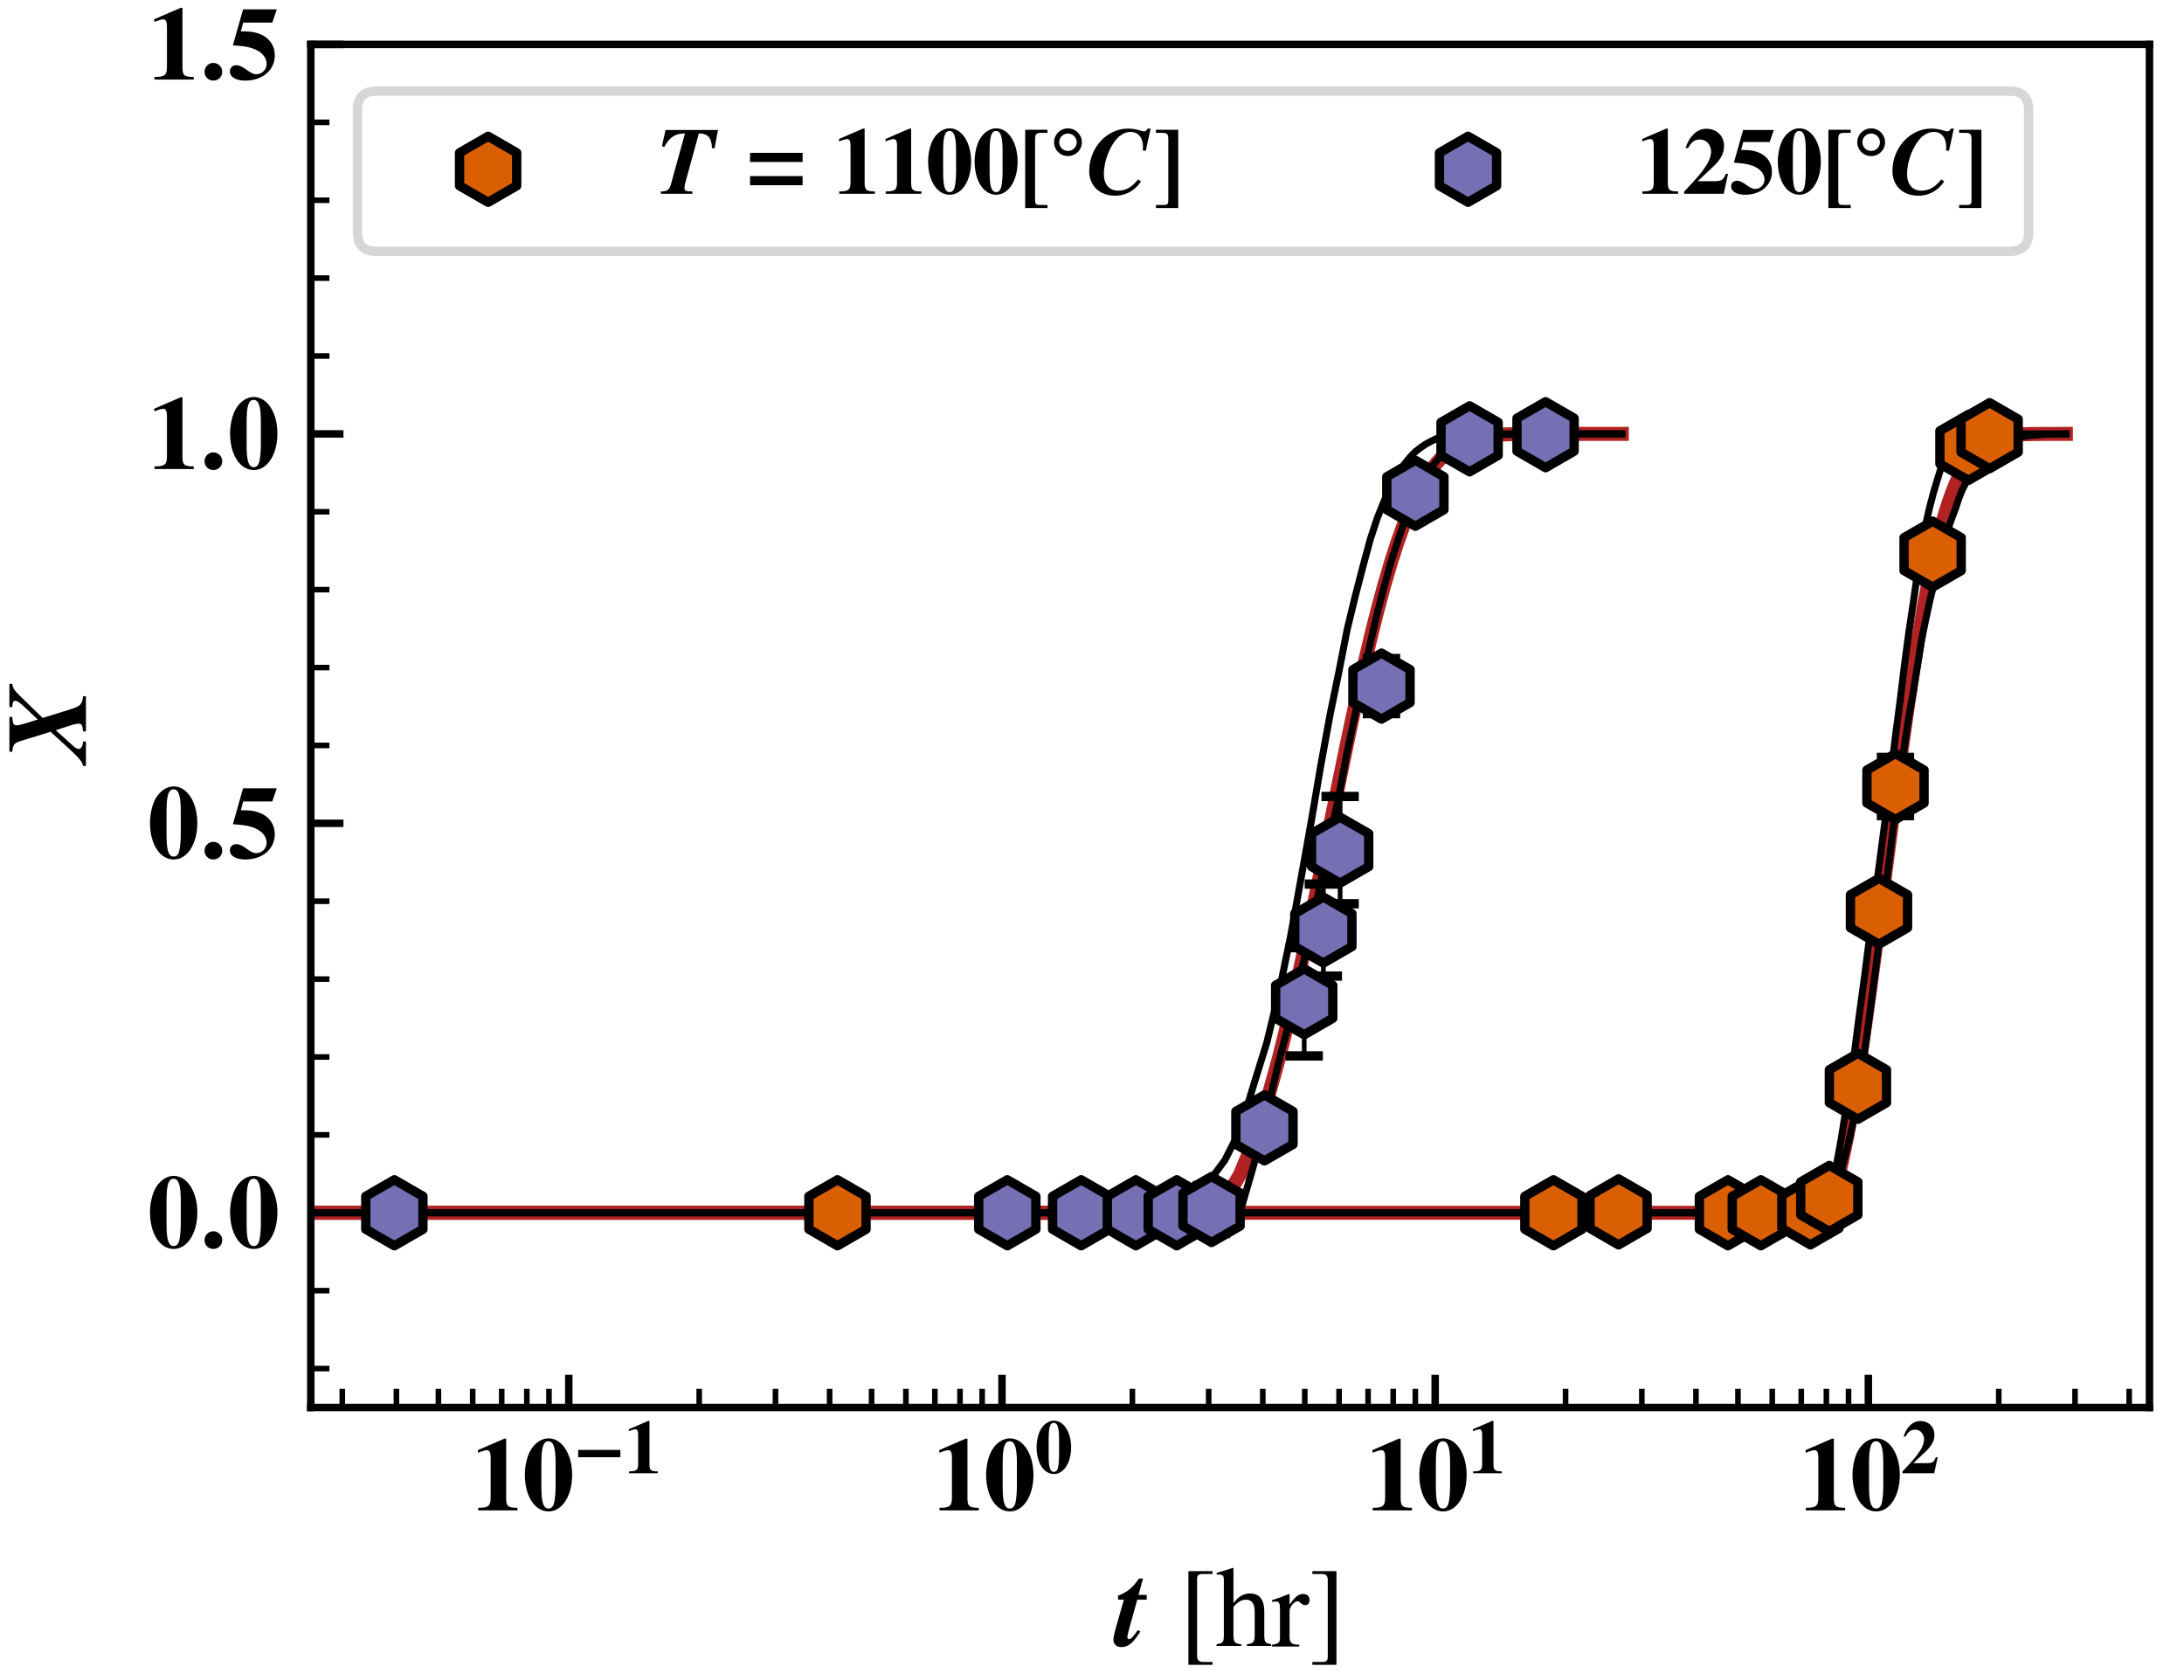 <?xml version="1.0" encoding="utf-8" standalone="no"?>
<!DOCTYPE svg PUBLIC "-//W3C//DTD SVG 1.1//EN"
  "http://www.w3.org/Graphics/SVG/1.1/DTD/svg11.dtd">
<svg xmlns:xlink="http://www.w3.org/1999/xlink" width="234pt" height="180pt" viewBox="0 0 234 180" xmlns="http://www.w3.org/2000/svg" version="1.1">
 <defs>
  <style type="text/css">*{stroke-linejoin: round; stroke-linecap: butt}</style>
 </defs>
 <g id="figure_1">
  <g id="patch_1">
   <path d="M 0 180 
L 234 180 
L 234 0 
L 0 0 
z
" style="fill: #ffffff"/>
  </g>
  <g id="axes_1">
   <g id="patch_2">
    <path d="M 33.298 150.797 
L 230.301 150.797 
L 230.301 4.762 
L 33.298 4.762 
z
" style="fill: #ffffff"/>
   </g>
   <g id="matplotlib.axis_1">
    <g id="xtick_1">
     <g id="line2d_1">
      <defs>
       <path id="m61be024a6b" d="M 0 0 
L 0 -3.5 
" style="stroke: #000000; stroke-width: 0.8"/>
      </defs>
      <g>
       <use xlink:href="#m61be024a6b" x="60.942" y="150.797" style="stroke: #000000; stroke-width: 0.8"/>
      </g>
     </g>
     <g id="text_1">
      <!-- $\mathdefault{10^{-1}}$ -->
      <g transform="translate(50.483 161.82) scale(0.11 -0.11)">
       <defs>
        <path id="TeXGyreTermesX-Bold-31" d="M 2829 0 
L 2829 159 
C 2246 159 2138 255 2138 746 
L 2138 4384 
L 2029 4384 
L 416 3686 
L 416 3521 
C 474 3540 525 3559 544 3572 
C 717 3635 877 3680 960 3680 
C 1120 3680 1190 3540 1190 3241 
L 1190 790 
C 1190 267 1062 159 429 159 
L 429 0 
L 2829 0 
z
" transform="scale(0.016)"/>
        <path id="TeXGyreTermesX-Bold-30" d="M 3046 2166 
C 3046 3440 2426 4403 1600 4403 
C 1184 4403 762 4123 499 3664 
C 294 3313 154 2714 154 2185 
C 154 873 755 -64 1606 -64 
C 2432 -64 3046 886 3046 2166 
z
M 2035 1434 
C 2035 1058 1984 561 1926 389 
C 1856 203 1754 114 1606 114 
C 1286 114 1165 491 1165 1434 
L 1165 2892 
C 1165 3855 1286 4224 1594 4224 
C 1907 4224 2035 3829 2035 2892 
L 2035 1434 
z
" transform="scale(0.016)"/>
        <path id="txbsys-0" d="M 3929 1341 
L 3929 1955 
L 396 1955 
L 396 1341 
L 3929 1341 
z
" transform="scale(0.016)"/>
       </defs>
       <use xlink:href="#TeXGyreTermesX-Bold-31" transform="scale(0.996)"/>
       <use xlink:href="#TeXGyreTermesX-Bold-30" transform="translate(49.813 0) scale(0.996)"/>
       <use xlink:href="#txbsys-0" transform="translate(99.626 36.164) scale(0.727)"/>
       <use xlink:href="#TeXGyreTermesX-Bold-31" transform="translate(148.79 36.164) scale(0.727)"/>
      </g>
     </g>
    </g>
    <g id="xtick_2">
     <g id="line2d_2">
      <g>
       <use xlink:href="#m61be024a6b" x="107.355" y="150.797" style="stroke: #000000; stroke-width: 0.8"/>
      </g>
     </g>
     <g id="text_2">
      <!-- $\mathdefault{10^{0}}$ -->
      <g transform="translate(99.908 161.82) scale(0.11 -0.11)">
       <use xlink:href="#TeXGyreTermesX-Bold-31" transform="scale(0.996)"/>
       <use xlink:href="#TeXGyreTermesX-Bold-30" transform="translate(49.813 0) scale(0.996)"/>
       <use xlink:href="#TeXGyreTermesX-Bold-30" transform="translate(99.626 36.164) scale(0.727)"/>
      </g>
     </g>
    </g>
    <g id="xtick_3">
     <g id="line2d_3">
      <g>
       <use xlink:href="#m61be024a6b" x="153.768" y="150.797" style="stroke: #000000; stroke-width: 0.8"/>
      </g>
     </g>
     <g id="text_3">
      <!-- $\mathdefault{10^{1}}$ -->
      <g transform="translate(146.321 161.82) scale(0.11 -0.11)">
       <use xlink:href="#TeXGyreTermesX-Bold-31" transform="scale(0.996)"/>
       <use xlink:href="#TeXGyreTermesX-Bold-30" transform="translate(49.813 0) scale(0.996)"/>
       <use xlink:href="#TeXGyreTermesX-Bold-31" transform="translate(99.626 36.164) scale(0.727)"/>
      </g>
     </g>
    </g>
    <g id="xtick_4">
     <g id="line2d_4">
      <g>
       <use xlink:href="#m61be024a6b" x="200.181" y="150.797" style="stroke: #000000; stroke-width: 0.8"/>
      </g>
     </g>
     <g id="text_4">
      <!-- $\mathdefault{10^{2}}$ -->
      <g transform="translate(192.734 161.82) scale(0.11 -0.11)">
       <defs>
        <path id="TeXGyreTermesX-Bold-32" d="M 3059 1341 
L 2906 1341 
C 2720 884 2643 846 1990 846 
L 1024 846 
L 2061 1824 
C 2566 2301 2790 2726 2790 3210 
C 2790 3889 2298 4373 1606 4373 
C 1286 4373 979 4245 755 4016 
C 506 3768 378 3552 198 3075 
L 378 3075 
C 576 3469 813 3648 1158 3648 
C 1440 3648 1651 3527 1792 3298 
C 1869 3164 1920 2987 1920 2841 
C 1920 2561 1798 2211 1594 1900 
C 1267 1405 1043 1137 109 146 
L 109 0 
L 2771 0 
L 3059 1341 
z
" transform="scale(0.016)"/>
       </defs>
       <use xlink:href="#TeXGyreTermesX-Bold-31" transform="scale(0.996)"/>
       <use xlink:href="#TeXGyreTermesX-Bold-30" transform="translate(49.813 0) scale(0.996)"/>
       <use xlink:href="#TeXGyreTermesX-Bold-32" transform="translate(99.626 36.164) scale(0.727)"/>
      </g>
     </g>
    </g>
    <g id="xtick_5">
     <g id="line2d_5">
      <defs>
       <path id="m83703d166c" d="M 0 0 
L 0 -2 
" style="stroke: #000000; stroke-width: 0.6"/>
      </defs>
      <g>
       <use xlink:href="#m83703d166c" x="36.674" y="150.797" style="stroke: #000000; stroke-width: 0.6"/>
      </g>
     </g>
    </g>
    <g id="xtick_6">
     <g id="line2d_6">
      <g>
       <use xlink:href="#m83703d166c" x="42.473" y="150.797" style="stroke: #000000; stroke-width: 0.6"/>
      </g>
     </g>
    </g>
    <g id="xtick_7">
     <g id="line2d_7">
      <g>
       <use xlink:href="#m83703d166c" x="46.971" y="150.797" style="stroke: #000000; stroke-width: 0.6"/>
      </g>
     </g>
    </g>
    <g id="xtick_8">
     <g id="line2d_8">
      <g>
       <use xlink:href="#m83703d166c" x="50.646" y="150.797" style="stroke: #000000; stroke-width: 0.6"/>
      </g>
     </g>
    </g>
    <g id="xtick_9">
     <g id="line2d_9">
      <g>
       <use xlink:href="#m83703d166c" x="53.753" y="150.797" style="stroke: #000000; stroke-width: 0.6"/>
      </g>
     </g>
    </g>
    <g id="xtick_10">
     <g id="line2d_10">
      <g>
       <use xlink:href="#m83703d166c" x="56.445" y="150.797" style="stroke: #000000; stroke-width: 0.6"/>
      </g>
     </g>
    </g>
    <g id="xtick_11">
     <g id="line2d_11">
      <g>
       <use xlink:href="#m83703d166c" x="58.819" y="150.797" style="stroke: #000000; stroke-width: 0.6"/>
      </g>
     </g>
    </g>
    <g id="xtick_12">
     <g id="line2d_12">
      <g>
       <use xlink:href="#m83703d166c" x="74.914" y="150.797" style="stroke: #000000; stroke-width: 0.6"/>
      </g>
     </g>
    </g>
    <g id="xtick_13">
     <g id="line2d_13">
      <g>
       <use xlink:href="#m83703d166c" x="83.087" y="150.797" style="stroke: #000000; stroke-width: 0.6"/>
      </g>
     </g>
    </g>
    <g id="xtick_14">
     <g id="line2d_14">
      <g>
       <use xlink:href="#m83703d166c" x="88.886" y="150.797" style="stroke: #000000; stroke-width: 0.6"/>
      </g>
     </g>
    </g>
    <g id="xtick_15">
     <g id="line2d_15">
      <g>
       <use xlink:href="#m83703d166c" x="93.384" y="150.797" style="stroke: #000000; stroke-width: 0.6"/>
      </g>
     </g>
    </g>
    <g id="xtick_16">
     <g id="line2d_16">
      <g>
       <use xlink:href="#m83703d166c" x="97.059" y="150.797" style="stroke: #000000; stroke-width: 0.6"/>
      </g>
     </g>
    </g>
    <g id="xtick_17">
     <g id="line2d_17">
      <g>
       <use xlink:href="#m83703d166c" x="100.166" y="150.797" style="stroke: #000000; stroke-width: 0.6"/>
      </g>
     </g>
    </g>
    <g id="xtick_18">
     <g id="line2d_18">
      <g>
       <use xlink:href="#m83703d166c" x="102.857" y="150.797" style="stroke: #000000; stroke-width: 0.6"/>
      </g>
     </g>
    </g>
    <g id="xtick_19">
     <g id="line2d_19">
      <g>
       <use xlink:href="#m83703d166c" x="105.231" y="150.797" style="stroke: #000000; stroke-width: 0.6"/>
      </g>
     </g>
    </g>
    <g id="xtick_20">
     <g id="line2d_20">
      <g>
       <use xlink:href="#m83703d166c" x="121.327" y="150.797" style="stroke: #000000; stroke-width: 0.6"/>
      </g>
     </g>
    </g>
    <g id="xtick_21">
     <g id="line2d_21">
      <g>
       <use xlink:href="#m83703d166c" x="129.5" y="150.797" style="stroke: #000000; stroke-width: 0.6"/>
      </g>
     </g>
    </g>
    <g id="xtick_22">
     <g id="line2d_22">
      <g>
       <use xlink:href="#m83703d166c" x="135.298" y="150.797" style="stroke: #000000; stroke-width: 0.6"/>
      </g>
     </g>
    </g>
    <g id="xtick_23">
     <g id="line2d_23">
      <g>
       <use xlink:href="#m83703d166c" x="139.796" y="150.797" style="stroke: #000000; stroke-width: 0.6"/>
      </g>
     </g>
    </g>
    <g id="xtick_24">
     <g id="line2d_24">
      <g>
       <use xlink:href="#m83703d166c" x="143.471" y="150.797" style="stroke: #000000; stroke-width: 0.6"/>
      </g>
     </g>
    </g>
    <g id="xtick_25">
     <g id="line2d_25">
      <g>
       <use xlink:href="#m83703d166c" x="146.578" y="150.797" style="stroke: #000000; stroke-width: 0.6"/>
      </g>
     </g>
    </g>
    <g id="xtick_26">
     <g id="line2d_26">
      <g>
       <use xlink:href="#m83703d166c" x="149.27" y="150.797" style="stroke: #000000; stroke-width: 0.6"/>
      </g>
     </g>
    </g>
    <g id="xtick_27">
     <g id="line2d_27">
      <g>
       <use xlink:href="#m83703d166c" x="151.644" y="150.797" style="stroke: #000000; stroke-width: 0.6"/>
      </g>
     </g>
    </g>
    <g id="xtick_28">
     <g id="line2d_28">
      <g>
       <use xlink:href="#m83703d166c" x="167.74" y="150.797" style="stroke: #000000; stroke-width: 0.6"/>
      </g>
     </g>
    </g>
    <g id="xtick_29">
     <g id="line2d_29">
      <g>
       <use xlink:href="#m83703d166c" x="175.912" y="150.797" style="stroke: #000000; stroke-width: 0.6"/>
      </g>
     </g>
    </g>
    <g id="xtick_30">
     <g id="line2d_30">
      <g>
       <use xlink:href="#m83703d166c" x="181.711" y="150.797" style="stroke: #000000; stroke-width: 0.6"/>
      </g>
     </g>
    </g>
    <g id="xtick_31">
     <g id="line2d_31">
      <g>
       <use xlink:href="#m83703d166c" x="186.209" y="150.797" style="stroke: #000000; stroke-width: 0.6"/>
      </g>
     </g>
    </g>
    <g id="xtick_32">
     <g id="line2d_32">
      <g>
       <use xlink:href="#m83703d166c" x="189.884" y="150.797" style="stroke: #000000; stroke-width: 0.6"/>
      </g>
     </g>
    </g>
    <g id="xtick_33">
     <g id="line2d_33">
      <g>
       <use xlink:href="#m83703d166c" x="192.991" y="150.797" style="stroke: #000000; stroke-width: 0.6"/>
      </g>
     </g>
    </g>
    <g id="xtick_34">
     <g id="line2d_34">
      <g>
       <use xlink:href="#m83703d166c" x="195.683" y="150.797" style="stroke: #000000; stroke-width: 0.6"/>
      </g>
     </g>
    </g>
    <g id="xtick_35">
     <g id="line2d_35">
      <g>
       <use xlink:href="#m83703d166c" x="198.057" y="150.797" style="stroke: #000000; stroke-width: 0.6"/>
      </g>
     </g>
    </g>
    <g id="xtick_36">
     <g id="line2d_36">
      <g>
       <use xlink:href="#m83703d166c" x="214.152" y="150.797" style="stroke: #000000; stroke-width: 0.6"/>
      </g>
     </g>
    </g>
    <g id="xtick_37">
     <g id="line2d_37">
      <g>
       <use xlink:href="#m83703d166c" x="222.325" y="150.797" style="stroke: #000000; stroke-width: 0.6"/>
      </g>
     </g>
    </g>
    <g id="xtick_38">
     <g id="line2d_38">
      <g>
       <use xlink:href="#m83703d166c" x="228.124" y="150.797" style="stroke: #000000; stroke-width: 0.6"/>
      </g>
     </g>
    </g>
    <g id="text_5">
     <!-- $t$ [hr] -->
     <g transform="translate(119.426 176.406) scale(0.12 -0.12)">
      <defs>
       <path id="NewTXBMI-74" d="M 1440 837 
L 1299 926 
C 1082 588 915 415 813 415 
C 762 415 710 460 710 511 
C 710 632 826 1073 1056 1864 
L 1267 2624 
L 1798 2624 
L 1798 2893 
L 1338 2893 
L 1587 3808 
L 1363 3808 
C 1018 3303 698 3037 192 2848 
L 192 2624 
L 518 2624 
L 83 1105 
C -13 773 -70 499 -70 383 
C -70 135 109 -32 378 -32 
C 762 -32 1018 180 1440 837 
z
" transform="scale(0.016)"/>
       <path id="TeXGyreTermesX-Regular-5b" d="M 1914 -1024 
L 1914 -864 
L 1363 -864 
C 1152 -864 1050 -756 1050 -531 
L 1050 3781 
C 1050 3981 1133 4064 1338 4064 
L 1914 4064 
L 1914 4224 
L 563 4224 
L 563 -1024 
L 1914 -1024 
z
" transform="scale(0.016)"/>
       <path id="TeXGyreTermesX-Regular-68" d="M 3117 32 
L 3117 128 
C 2771 192 2733 243 2733 684 
L 2733 1954 
C 2733 2625 2464 2970 1946 2970 
C 1568 2970 1299 2816 1005 2432 
L 1005 4390 
L 973 4409 
C 755 4332 595 4281 237 4179 
L 64 4128 
L 64 4026 
C 90 4032 109 4032 141 4032 
C 416 4032 467 3980 467 3705 
L 467 686 
C 467 237 429 179 58 128 
L 58 32 
L 1440 32 
L 1440 128 
C 1069 166 1005 243 1005 684 
L 1005 2222 
C 1274 2516 1466 2624 1715 2624 
C 2035 2624 2195 2395 2195 1948 
L 2195 684 
C 2195 250 2131 166 1760 128 
L 1760 32 
L 3117 32 
z
" transform="scale(0.016)"/>
       <path id="TeXGyreTermesX-Regular-72" d="M 2144 2605 
C 2144 2816 2010 2944 1792 2944 
C 1523 2944 1338 2797 1024 2343 
L 1024 2931 
L 992 2944 
C 653 2803 422 2721 45 2599 
L 45 2496 
C 134 2515 192 2522 269 2522 
C 429 2522 486 2419 486 2138 
L 486 538 
C 486 218 442 173 32 96 
L 32 0 
L 1568 0 
L 1568 102 
C 1133 102 1024 199 1024 565 
L 1024 2013 
C 1024 2219 1299 2541 1472 2541 
C 1510 2541 1568 2509 1638 2445 
C 1741 2355 1811 2317 1894 2317 
C 2048 2317 2144 2426 2144 2605 
z
" transform="scale(0.016)"/>
       <path id="TeXGyreTermesX-Regular-5d" d="M 1568 -1024 
L 1568 4224 
L 218 4224 
L 218 4064 
L 768 4064 
C 979 4064 1082 3955 1082 3730 
L 1082 -582 
C 1082 -781 992 -864 794 -864 
L 218 -864 
L 218 -1024 
L 1568 -1024 
z
" transform="scale(0.016)"/>
      </defs>
      <use xlink:href="#NewTXBMI-74" transform="scale(0.996)"/>
      <use xlink:href="#TeXGyreTermesX-Regular-5b" transform="translate(56.887 0) scale(0.996)"/>
      <use xlink:href="#TeXGyreTermesX-Regular-68" transform="translate(90.062 0) scale(0.996)"/>
      <use xlink:href="#TeXGyreTermesX-Regular-72" transform="translate(139.875 0) scale(0.996)"/>
      <use xlink:href="#TeXGyreTermesX-Regular-5d" transform="translate(173.051 0) scale(0.996)"/>
     </g>
    </g>
   </g>
   <g id="matplotlib.axis_2">
    <g id="ytick_1">
     <g id="line2d_39">
      <defs>
       <path id="m6937f9e1ce" d="M 0 0 
L 3.5 0 
" style="stroke: #000000; stroke-width: 0.8"/>
      </defs>
      <g>
       <use xlink:href="#m6937f9e1ce" x="33.298" y="129.935" style="stroke: #000000; stroke-width: 0.8"/>
      </g>
     </g>
     <g id="text_6">
      <!-- $\mathdefault{0.0}$ -->
      <g transform="translate(15.801 133.697) scale(0.11 -0.11)">
       <defs>
        <path id="NewTXBMI-93" d="M 1344 473 
C 1344 768 1101 1017 800 1017 
C 493 1017 262 761 262 473 
C 262 173 493 -64 800 -64 
C 1101 -64 1344 166 1344 473 
z
" transform="scale(0.016)"/>
       </defs>
       <use xlink:href="#TeXGyreTermesX-Bold-30" transform="scale(0.996)"/>
       <use xlink:href="#NewTXBMI-93" transform="translate(51.407 0) scale(0.996)"/>
       <use xlink:href="#TeXGyreTermesX-Bold-30" transform="translate(78.007 0) scale(0.996)"/>
      </g>
     </g>
    </g>
    <g id="ytick_2">
     <g id="line2d_40">
      <g>
       <use xlink:href="#m6937f9e1ce" x="33.298" y="88.211" style="stroke: #000000; stroke-width: 0.8"/>
      </g>
     </g>
     <g id="text_7">
      <!-- $\mathdefault{0.5}$ -->
      <g transform="translate(15.801 91.972) scale(0.11 -0.11)">
       <defs>
        <path id="TeXGyreTermesX-Bold-35" d="M 3008 4288 
L 947 4288 
L 326 2093 
C 934 2049 1197 2010 1478 1921 
C 2048 1743 2387 1381 2387 960 
C 2387 604 2106 324 1747 324 
C 1600 324 1427 400 1171 591 
C 896 795 704 877 538 877 
C 307 877 141 718 141 496 
C 141 159 512 -64 1082 -64 
C 2138 -64 2886 575 2886 1476 
C 2886 2140 2477 2652 1779 2850 
C 1536 2920 1338 2946 813 2946 
L 954 3481 
L 2733 3481 
L 3008 4288 
z
" transform="scale(0.016)"/>
       </defs>
       <use xlink:href="#TeXGyreTermesX-Bold-30" transform="scale(0.996)"/>
       <use xlink:href="#NewTXBMI-93" transform="translate(51.407 0) scale(0.996)"/>
       <use xlink:href="#TeXGyreTermesX-Bold-35" transform="translate(78.007 0) scale(0.996)"/>
      </g>
     </g>
    </g>
    <g id="ytick_3">
     <g id="line2d_41">
      <g>
       <use xlink:href="#m6937f9e1ce" x="33.298" y="46.486" style="stroke: #000000; stroke-width: 0.8"/>
      </g>
     </g>
     <g id="text_8">
      <!-- $\mathdefault{1.0}$ -->
      <g transform="translate(15.801 50.248) scale(0.11 -0.11)">
       <use xlink:href="#TeXGyreTermesX-Bold-31" transform="scale(0.996)"/>
       <use xlink:href="#NewTXBMI-93" transform="translate(51.407 0) scale(0.996)"/>
       <use xlink:href="#TeXGyreTermesX-Bold-30" transform="translate(78.007 0) scale(0.996)"/>
      </g>
     </g>
    </g>
    <g id="ytick_4">
     <g id="line2d_42">
      <g>
       <use xlink:href="#m6937f9e1ce" x="33.298" y="4.762" style="stroke: #000000; stroke-width: 0.8"/>
      </g>
     </g>
     <g id="text_9">
      <!-- $\mathdefault{1.5}$ -->
      <g transform="translate(15.801 8.523) scale(0.11 -0.11)">
       <use xlink:href="#TeXGyreTermesX-Bold-31" transform="scale(0.996)"/>
       <use xlink:href="#NewTXBMI-93" transform="translate(51.407 0) scale(0.996)"/>
       <use xlink:href="#TeXGyreTermesX-Bold-35" transform="translate(78.007 0) scale(0.996)"/>
      </g>
     </g>
    </g>
    <g id="ytick_5">
     <g id="line2d_43">
      <defs>
       <path id="m0cd65a5ce7" d="M 0 0 
L 2 0 
" style="stroke: #000000; stroke-width: 0.6"/>
      </defs>
      <g>
       <use xlink:href="#m0cd65a5ce7" x="33.298" y="146.625" style="stroke: #000000; stroke-width: 0.6"/>
      </g>
     </g>
    </g>
    <g id="ytick_6">
     <g id="line2d_44">
      <g>
       <use xlink:href="#m0cd65a5ce7" x="33.298" y="138.28" style="stroke: #000000; stroke-width: 0.6"/>
      </g>
     </g>
    </g>
    <g id="ytick_7">
     <g id="line2d_45">
      <g>
       <use xlink:href="#m0cd65a5ce7" x="33.298" y="121.59" style="stroke: #000000; stroke-width: 0.6"/>
      </g>
     </g>
    </g>
    <g id="ytick_8">
     <g id="line2d_46">
      <g>
       <use xlink:href="#m0cd65a5ce7" x="33.298" y="113.245" style="stroke: #000000; stroke-width: 0.6"/>
      </g>
     </g>
    </g>
    <g id="ytick_9">
     <g id="line2d_47">
      <g>
       <use xlink:href="#m0cd65a5ce7" x="33.298" y="104.9" style="stroke: #000000; stroke-width: 0.6"/>
      </g>
     </g>
    </g>
    <g id="ytick_10">
     <g id="line2d_48">
      <g>
       <use xlink:href="#m0cd65a5ce7" x="33.298" y="96.555" style="stroke: #000000; stroke-width: 0.6"/>
      </g>
     </g>
    </g>
    <g id="ytick_11">
     <g id="line2d_49">
      <g>
       <use xlink:href="#m0cd65a5ce7" x="33.298" y="79.866" style="stroke: #000000; stroke-width: 0.6"/>
      </g>
     </g>
    </g>
    <g id="ytick_12">
     <g id="line2d_50">
      <g>
       <use xlink:href="#m0cd65a5ce7" x="33.298" y="71.521" style="stroke: #000000; stroke-width: 0.6"/>
      </g>
     </g>
    </g>
    <g id="ytick_13">
     <g id="line2d_51">
      <g>
       <use xlink:href="#m0cd65a5ce7" x="33.298" y="63.176" style="stroke: #000000; stroke-width: 0.6"/>
      </g>
     </g>
    </g>
    <g id="ytick_14">
     <g id="line2d_52">
      <g>
       <use xlink:href="#m0cd65a5ce7" x="33.298" y="54.831" style="stroke: #000000; stroke-width: 0.6"/>
      </g>
     </g>
    </g>
    <g id="ytick_15">
     <g id="line2d_53">
      <g>
       <use xlink:href="#m0cd65a5ce7" x="33.298" y="38.141" style="stroke: #000000; stroke-width: 0.6"/>
      </g>
     </g>
    </g>
    <g id="ytick_16">
     <g id="line2d_54">
      <g>
       <use xlink:href="#m0cd65a5ce7" x="33.298" y="29.796" style="stroke: #000000; stroke-width: 0.6"/>
      </g>
     </g>
    </g>
    <g id="ytick_17">
     <g id="line2d_55">
      <g>
       <use xlink:href="#m0cd65a5ce7" x="33.298" y="21.451" style="stroke: #000000; stroke-width: 0.6"/>
      </g>
     </g>
    </g>
    <g id="ytick_18">
     <g id="line2d_56">
      <g>
       <use xlink:href="#m0cd65a5ce7" x="33.298" y="13.107" style="stroke: #000000; stroke-width: 0.6"/>
      </g>
     </g>
    </g>
    <g id="text_10">
     <!-- $X$ -->
     <g transform="translate(9.207 81.766) rotate(-90) scale(0.12 -0.12)">
      <defs>
       <path id="NewTXBMI-5e" d="M 3750 0 
L 3750 160 
C 3290 211 3194 301 3008 903 
L 2534 2423 
L 3808 3737 
C 4090 4019 4211 4096 4442 4128 
L 4442 4288 
L 3142 4288 
L 3142 4128 
L 3283 4115 
C 3430 4102 3494 4057 3494 3961 
C 3494 3846 3379 3685 3046 3333 
L 2445 2698 
C 2381 2910 2362 2986 2336 3050 
C 2189 3506 2118 3782 2118 3878 
C 2118 4025 2189 4083 2400 4108 
L 2592 4128 
L 2592 4288 
L 640 4288 
L 640 4128 
C 1024 4089 1120 4019 1222 3723 
L 1760 1981 
L 1325 1506 
C 314 390 122 211 -154 160 
L -154 0 
L 1216 0 
L 1216 160 
C 928 186 800 269 800 416 
C 800 499 845 583 992 743 
L 1850 1692 
L 1971 1308 
C 2144 814 2214 545 2214 403 
C 2214 237 2125 192 1779 160 
L 1779 0 
L 3750 0 
z
" transform="scale(0.016)"/>
      </defs>
      <use xlink:href="#NewTXBMI-5e" transform="scale(0.996)"/>
     </g>
    </g>
   </g>
   <g id="line2d_57">
    <path d="M -1 129.935 
L 128.723 129.935 
L 142.695 129.935 
L 150.868 129.935 
L 156.666 129.935 
L 161.164 129.935 
L 164.839 129.935 
L 167.946 129.935 
L 170.638 129.935 
L 173.012 129.935 
L 175.136 129.935 
L 177.057 129.935 
L 178.811 129.935 
L 180.424 129.935 
L 181.918 129.935 
L 183.309 129.935 
L 184.61 129.935 
L 185.832 129.935 
L 186.984 129.935 
L 188.074 129.935 
L 189.107 129.935 
L 190.091 129.935 
L 191.029 129.935 
L 191.925 129.935 
L 192.782 129.935 
L 193.605 129.935 
L 194.396 129.935 
L 195.157 129.935 
L 195.89 129.229 
L 196.597 127.371 
L 197.28 124.77 
L 197.941 121.613 
L 198.581 118.039 
L 199.201 114.161 
L 199.803 110.078 
L 200.388 105.874 
L 200.955 101.624 
L 201.508 97.391 
L 202.045 93.23 
L 202.569 89.186 
L 203.079 85.295 
L 203.577 81.586 
L 204.063 78.08 
L 204.537 74.792 
L 205 71.731 
L 205.453 68.901 
L 205.896 66.301 
L 206.33 63.928 
L 206.754 61.775 
L 207.17 59.832 
L 207.577 58.089 
L 207.976 56.534 
L 208.368 55.153 
L 208.751 53.932 
L 209.128 52.86 
L 209.498 51.921 
L 209.861 51.103 
L 210.218 50.394 
L 210.569 49.782 
L 210.913 49.256 
L 211.252 48.805 
L 211.585 48.421 
L 211.913 48.095 
L 212.235 47.819 
L 212.553 47.587 
L 212.865 47.392 
L 213.173 47.23 
L 213.476 47.094 
L 213.775 46.982 
L 214.069 46.889 
L 214.359 46.812 
L 214.645 46.749 
L 214.927 46.698 
L 215.205 46.656 
L 215.479 46.622 
L 215.75 46.594 
L 216.017 46.572 
L 216.28 46.554 
L 216.54 46.54 
L 216.797 46.528 
L 217.051 46.519 
L 217.301 46.512 
L 217.548 46.506 
L 217.793 46.502 
L 218.034 46.498 
L 218.273 46.496 
L 218.508 46.493 
L 218.741 46.492 
L 218.972 46.49 
L 219.2 46.489 
L 219.425 46.489 
L 219.648 46.488 
L 219.868 46.488 
L 220.086 46.487 
L 220.301 46.487 
L 220.515 46.487 
L 220.726 46.487 
L 220.935 46.486 
L 221.141 46.486 
L 221.346 46.486 
" clip-path="url(#p1cf05c458f)" style="fill: none; stroke: #b22222; stroke-width: 1.5; stroke-linecap: square"/>
   </g>
   <g id="line2d_58">
    <path d="M -1 129.935 
L 128.723 129.935 
L 142.695 129.935 
L 150.868 129.935 
L 156.666 129.935 
L 161.164 129.935 
L 164.839 129.935 
L 167.946 129.935 
L 170.638 129.935 
L 173.012 129.935 
L 175.136 129.935 
L 177.057 129.935 
L 178.811 129.935 
L 180.424 129.935 
L 181.918 129.935 
L 183.309 129.935 
L 184.61 129.935 
L 185.832 129.935 
L 186.984 129.935 
L 188.074 129.935 
L 189.107 129.935 
L 190.091 129.935 
L 191.029 129.935 
L 191.925 129.935 
L 192.782 129.935 
L 193.605 129.935 
L 194.396 129.935 
L 195.157 129.935 
L 195.89 128.807 
L 196.597 127.25 
L 197.28 125.366 
L 197.941 122.912 
L 198.581 120.133 
L 199.201 116.366 
L 199.803 112.542 
L 200.388 108.142 
L 200.955 103.853 
L 201.508 99.485 
L 202.045 95.187 
L 202.569 90.914 
L 203.079 86.781 
L 203.577 83.317 
L 204.063 79.789 
L 204.537 76.675 
L 205 74.07 
L 205.453 71.232 
L 205.896 68.459 
L 206.33 66.372 
L 206.754 64.406 
L 207.17 62.698 
L 207.577 61.052 
L 207.976 59.374 
L 208.368 57.758 
L 208.751 56.571 
L 209.128 55.513 
L 209.498 54.537 
L 209.861 53.444 
L 210.218 52.53 
L 210.569 51.836 
L 210.913 51.154 
L 211.252 50.59 
L 211.585 50.083 
L 211.913 49.635 
L 212.235 49.241 
L 212.553 48.893 
L 212.865 48.581 
L 213.173 48.306 
L 213.476 48.07 
L 213.775 47.863 
L 214.069 47.683 
L 214.359 47.522 
L 214.645 47.384 
L 214.927 47.262 
L 215.205 47.155 
L 215.479 47.064 
L 215.75 46.984 
L 216.017 46.914 
L 216.28 46.854 
L 216.54 46.802 
L 216.797 46.757 
L 217.051 46.718 
L 217.301 46.685 
L 217.548 46.656 
L 217.793 46.631 
L 218.034 46.61 
L 218.273 46.592 
L 218.508 46.576 
L 218.741 46.563 
L 218.972 46.551 
L 219.2 46.541 
L 219.425 46.533 
L 219.648 46.526 
L 219.868 46.52 
L 220.086 46.514 
L 220.301 46.51 
L 220.515 46.506 
L 220.726 46.503 
L 220.935 46.5 
L 221.141 46.498 
L 221.346 46.496 
" clip-path="url(#p1cf05c458f)" style="fill: none; stroke: #000000; stroke-width: 0.75; stroke-linecap: square"/>
   </g>
   <g id="line2d_59">
    <path d="M -1 129.935 
L 128.723 129.935 
L 142.695 129.935 
L 150.868 129.935 
L 156.666 129.935 
L 161.164 129.935 
L 164.839 129.935 
L 167.946 129.935 
L 170.638 129.935 
L 173.012 129.935 
L 175.136 129.935 
L 177.057 129.935 
L 178.811 129.935 
L 180.424 129.935 
L 181.918 129.935 
L 183.309 129.935 
L 184.61 129.935 
L 185.832 129.935 
L 186.984 129.935 
L 188.074 129.935 
L 189.107 129.935 
L 190.091 129.935 
L 191.029 129.935 
L 191.925 129.935 
L 192.782 129.935 
L 193.605 129.935 
L 194.396 129.899 
L 195.157 129.496 
L 195.89 128.525 
L 196.597 125.743 
L 197.28 121.977 
L 197.941 117.807 
L 198.581 113.615 
L 199.201 108.82 
L 199.803 104.391 
L 200.388 99.796 
L 200.955 95.612 
L 201.508 91.454 
L 202.045 87.345 
L 202.569 83.12 
L 203.079 78.9 
L 203.577 75.131 
L 204.063 71.15 
L 204.537 67.606 
L 205 64.538 
L 205.453 61.365 
L 205.896 58.353 
L 206.33 56.174 
L 206.754 54.317 
L 207.17 52.745 
L 207.577 51.379 
L 207.976 50.103 
L 208.368 48.975 
L 208.751 48.344 
L 209.128 47.853 
L 209.498 47.465 
L 209.861 46.978 
L 210.218 46.712 
L 210.569 46.638 
L 210.913 46.533 
L 211.252 46.518 
L 211.585 46.501 
L 211.913 46.493 
L 212.235 46.488 
L 212.553 46.488 
L 212.865 46.486 
L 213.173 46.486 
L 213.476 46.486 
L 213.775 46.486 
L 214.069 46.486 
L 214.359 46.486 
L 214.645 46.486 
L 214.927 46.486 
L 215.205 46.486 
L 215.479 46.486 
L 215.75 46.486 
L 216.017 46.486 
L 216.28 46.486 
L 216.54 46.486 
L 216.797 46.486 
L 217.051 46.486 
L 217.301 46.486 
L 217.548 46.486 
L 217.793 46.486 
L 218.034 46.486 
L 218.273 46.486 
L 218.508 46.486 
L 218.741 46.486 
L 218.972 46.486 
L 219.2 46.486 
L 219.425 46.486 
L 219.648 46.486 
L 219.868 46.486 
L 220.086 46.486 
L 220.301 46.486 
L 220.515 46.486 
L 220.726 46.486 
L 220.935 46.486 
L 221.141 46.486 
L 221.346 46.486 
" clip-path="url(#p1cf05c458f)" style="fill: none; stroke: #000000; stroke-width: 0.75; stroke-linecap: square"/>
   </g>
   <g id="LineCollection_1">
    <path d="M 89.73 129.958 
L 89.73 129.912 
" clip-path="url(#p1cf05c458f)" style="fill: none; stroke: #000000; stroke-width: 0.5"/>
    <path d="M 166.439 129.958 
L 166.439 129.912 
" clip-path="url(#p1cf05c458f)" style="fill: none; stroke: #000000; stroke-width: 0.5"/>
    <path d="M 173.418 129.935 
L 173.418 129.743 
" clip-path="url(#p1cf05c458f)" style="fill: none; stroke: #000000; stroke-width: 0.5"/>
    <path d="M 185.138 130.221 
L 185.138 129.649 
" clip-path="url(#p1cf05c458f)" style="fill: none; stroke: #000000; stroke-width: 0.5"/>
    <path d="M 188.66 130.789 
L 188.66 129.081 
" clip-path="url(#p1cf05c458f)" style="fill: none; stroke: #000000; stroke-width: 0.5"/>
    <path d="M 193.972 130.216 
L 193.972 129.461 
" clip-path="url(#p1cf05c458f)" style="fill: none; stroke: #000000; stroke-width: 0.5"/>
    <path d="M 195.995 128.419 
L 195.995 128.374 
" clip-path="url(#p1cf05c458f)" style="fill: none; stroke: #000000; stroke-width: 0.5"/>
    <path d="M 199.064 118.831 
L 199.064 113.927 
" clip-path="url(#p1cf05c458f)" style="fill: none; stroke: #000000; stroke-width: 0.5"/>
    <path d="M 201.321 98.86 
L 201.321 96.404 
" clip-path="url(#p1cf05c458f)" style="fill: none; stroke: #000000; stroke-width: 0.5"/>
    <path d="M 203.088 87.384 
L 203.088 81.154 
" clip-path="url(#p1cf05c458f)" style="fill: none; stroke: #000000; stroke-width: 0.5"/>
    <path d="M 207.068 61.737 
L 207.068 57 
" clip-path="url(#p1cf05c458f)" style="fill: none; stroke: #000000; stroke-width: 0.5"/>
    <path d="M 210.907 49.844 
L 210.907 46.012 
" clip-path="url(#p1cf05c458f)" style="fill: none; stroke: #000000; stroke-width: 0.5"/>
    <path d="M 213.173 48.102 
L 213.173 45.255 
" clip-path="url(#p1cf05c458f)" style="fill: none; stroke: #000000; stroke-width: 0.5"/>
   </g>
   <g id="line2d_60">
    <defs>
     <path id="mfa3451f352" d="M 2 0 
L -2 -0 
" style="stroke: #000000"/>
    </defs>
    <g clip-path="url(#p1cf05c458f)">
     <use xlink:href="#mfa3451f352" x="89.73" y="129.958" style="stroke: #000000"/>
     <use xlink:href="#mfa3451f352" x="166.439" y="129.958" style="stroke: #000000"/>
     <use xlink:href="#mfa3451f352" x="173.418" y="129.935" style="stroke: #000000"/>
     <use xlink:href="#mfa3451f352" x="185.138" y="130.221" style="stroke: #000000"/>
     <use xlink:href="#mfa3451f352" x="188.66" y="130.789" style="stroke: #000000"/>
     <use xlink:href="#mfa3451f352" x="193.972" y="130.216" style="stroke: #000000"/>
     <use xlink:href="#mfa3451f352" x="195.995" y="128.419" style="stroke: #000000"/>
     <use xlink:href="#mfa3451f352" x="199.064" y="118.831" style="stroke: #000000"/>
     <use xlink:href="#mfa3451f352" x="201.321" y="98.86" style="stroke: #000000"/>
     <use xlink:href="#mfa3451f352" x="203.088" y="87.384" style="stroke: #000000"/>
     <use xlink:href="#mfa3451f352" x="207.068" y="61.737" style="stroke: #000000"/>
     <use xlink:href="#mfa3451f352" x="210.907" y="49.844" style="stroke: #000000"/>
     <use xlink:href="#mfa3451f352" x="213.173" y="48.102" style="stroke: #000000"/>
    </g>
   </g>
   <g id="line2d_61">
    <g clip-path="url(#p1cf05c458f)">
     <use xlink:href="#mfa3451f352" x="89.73" y="129.912" style="stroke: #000000"/>
     <use xlink:href="#mfa3451f352" x="166.439" y="129.912" style="stroke: #000000"/>
     <use xlink:href="#mfa3451f352" x="173.418" y="129.743" style="stroke: #000000"/>
     <use xlink:href="#mfa3451f352" x="185.138" y="129.649" style="stroke: #000000"/>
     <use xlink:href="#mfa3451f352" x="188.66" y="129.081" style="stroke: #000000"/>
     <use xlink:href="#mfa3451f352" x="193.972" y="129.461" style="stroke: #000000"/>
     <use xlink:href="#mfa3451f352" x="195.995" y="128.374" style="stroke: #000000"/>
     <use xlink:href="#mfa3451f352" x="199.064" y="113.927" style="stroke: #000000"/>
     <use xlink:href="#mfa3451f352" x="201.321" y="96.404" style="stroke: #000000"/>
     <use xlink:href="#mfa3451f352" x="203.088" y="81.154" style="stroke: #000000"/>
     <use xlink:href="#mfa3451f352" x="207.068" y="57" style="stroke: #000000"/>
     <use xlink:href="#mfa3451f352" x="210.907" y="46.012" style="stroke: #000000"/>
     <use xlink:href="#mfa3451f352" x="213.173" y="45.255" style="stroke: #000000"/>
    </g>
   </g>
   <g id="line2d_62">
    <path d="M -1 129.935 
L 81.146 129.935 
L 95.117 129.935 
L 103.29 129.935 
L 109.089 129.935 
L 113.587 129.935 
L 117.262 129.935 
L 120.369 129.935 
L 123.061 129.935 
L 125.435 129.935 
L 127.559 129.935 
L 129.48 129.929 
L 131.234 128.565 
L 132.847 125.857 
L 134.341 122.258 
L 135.731 118.025 
L 137.032 113.357 
L 138.254 108.421 
L 139.406 103.355 
L 140.496 98.279 
L 141.53 93.289 
L 142.514 88.466 
L 143.451 83.869 
L 144.347 79.545 
L 145.205 75.525 
L 146.028 71.827 
L 146.819 68.459 
L 147.579 65.42 
L 148.312 62.703 
L 149.02 60.293 
L 149.703 58.173 
L 150.364 56.322 
L 151.004 54.718 
L 151.624 53.337 
L 152.226 52.157 
L 152.81 51.156 
L 153.378 50.311 
L 153.93 49.602 
L 154.468 49.012 
L 154.991 48.524 
L 155.502 48.121 
L 156 47.792 
L 156.485 47.524 
L 156.96 47.307 
L 157.423 47.132 
L 157.876 46.992 
L 158.319 46.881 
L 158.752 46.793 
L 159.177 46.723 
L 159.592 46.668 
L 160 46.626 
L 160.399 46.592 
L 160.79 46.567 
L 161.174 46.547 
L 161.551 46.532 
L 161.921 46.52 
L 162.284 46.512 
L 162.641 46.505 
L 162.991 46.5 
L 163.336 46.496 
L 163.675 46.494 
L 164.008 46.492 
L 164.336 46.49 
L 164.658 46.489 
L 164.976 46.488 
L 165.288 46.488 
L 165.596 46.487 
L 165.899 46.487 
L 166.198 46.487 
L 166.492 46.486 
L 166.782 46.486 
L 167.068 46.486 
L 167.35 46.486 
L 167.628 46.486 
L 167.902 46.486 
L 168.173 46.486 
L 168.44 46.486 
L 168.703 46.486 
L 168.963 46.486 
L 169.22 46.486 
L 169.473 46.486 
L 169.724 46.486 
L 169.971 46.486 
L 170.215 46.486 
L 170.457 46.486 
L 170.695 46.486 
L 170.931 46.486 
L 171.164 46.486 
L 171.395 46.486 
L 171.622 46.486 
L 171.848 46.486 
L 172.07 46.486 
L 172.291 46.486 
L 172.508 46.486 
L 172.724 46.486 
L 172.937 46.486 
L 173.148 46.486 
L 173.357 46.486 
L 173.564 46.486 
L 173.769 46.486 
" clip-path="url(#p1cf05c458f)" style="fill: none; stroke: #b22222; stroke-width: 1.5; stroke-linecap: square"/>
   </g>
   <g id="line2d_63">
    <path d="M -1 129.935 
L 81.146 129.935 
L 95.117 129.935 
L 103.29 129.935 
L 109.089 129.935 
L 113.587 129.935 
L 117.262 129.935 
L 120.369 129.935 
L 123.061 129.935 
L 125.435 129.935 
L 127.559 129.935 
L 129.48 129.935 
L 131.234 129.935 
L 132.847 129.935 
L 134.341 124.771 
L 135.731 119.166 
L 137.032 113.677 
L 138.254 109.017 
L 139.406 104.168 
L 140.496 99.439 
L 141.53 94.388 
L 142.514 89.624 
L 143.451 85.269 
L 144.347 80.519 
L 145.205 76.501 
L 146.028 72.621 
L 146.819 68.875 
L 147.579 65.621 
L 148.312 62.808 
L 149.02 60.237 
L 149.703 58.174 
L 150.364 56.147 
L 151.004 54.486 
L 151.624 53.057 
L 152.226 51.887 
L 152.81 50.899 
L 153.378 50.063 
L 153.93 49.339 
L 154.468 48.811 
L 154.991 48.316 
L 155.502 47.952 
L 156 47.671 
L 156.485 47.406 
L 156.96 47.194 
L 157.423 47.047 
L 157.876 46.925 
L 158.319 46.831 
L 158.752 46.754 
L 159.177 46.695 
L 159.592 46.648 
L 160 46.612 
L 160.399 46.583 
L 160.79 46.561 
L 161.174 46.544 
L 161.551 46.53 
L 161.921 46.52 
L 162.284 46.512 
L 162.641 46.506 
L 162.991 46.501 
L 163.336 46.498 
L 163.675 46.495 
L 164.008 46.493 
L 164.336 46.491 
L 164.658 46.49 
L 164.976 46.489 
L 165.288 46.488 
L 165.596 46.488 
L 165.899 46.487 
L 166.198 46.487 
L 166.492 46.487 
L 166.782 46.487 
L 167.068 46.486 
L 167.35 46.486 
L 167.628 46.486 
L 167.902 46.486 
L 168.173 46.486 
L 168.44 46.486 
L 168.703 46.486 
L 168.963 46.486 
L 169.22 46.486 
L 169.473 46.486 
L 169.724 46.486 
L 169.971 46.486 
L 170.215 46.486 
L 170.457 46.486 
L 170.695 46.486 
L 170.931 46.486 
L 171.164 46.486 
L 171.395 46.486 
L 171.622 46.486 
L 171.848 46.486 
L 172.07 46.486 
L 172.291 46.486 
L 172.508 46.486 
L 172.724 46.486 
L 172.937 46.486 
L 173.148 46.486 
L 173.357 46.486 
L 173.564 46.486 
L 173.769 46.486 
" clip-path="url(#p1cf05c458f)" style="fill: none; stroke: #000000; stroke-width: 0.75; stroke-linecap: square"/>
   </g>
   <g id="line2d_64">
    <path d="M -1 129.935 
L 81.146 129.935 
L 95.117 129.935 
L 103.29 129.935 
L 109.089 129.935 
L 113.587 129.935 
L 117.262 129.935 
L 120.369 129.935 
L 123.061 129.873 
L 125.435 129.396 
L 127.559 128.337 
L 129.48 126.674 
L 131.234 124.299 
L 132.847 121.116 
L 134.341 116.171 
L 135.731 111.707 
L 137.032 106.322 
L 138.254 100.427 
L 139.406 94.064 
L 140.496 87.976 
L 141.53 81.913 
L 142.514 76.532 
L 143.451 71.984 
L 144.347 67.405 
L 145.205 63.872 
L 146.028 60.697 
L 146.819 57.77 
L 147.579 55.468 
L 148.312 53.653 
L 149.02 52.085 
L 149.703 50.975 
L 150.364 49.867 
L 151.004 49.059 
L 151.624 48.414 
L 152.226 47.939 
L 152.81 47.552 
L 153.378 47.251 
L 153.93 46.985 
L 154.468 46.855 
L 154.991 46.708 
L 155.502 46.639 
L 156 46.599 
L 156.485 46.54 
L 156.96 46.5 
L 157.423 46.494 
L 157.876 46.488 
L 158.319 46.488 
L 158.752 46.486 
L 159.177 46.486 
L 159.592 46.486 
L 160 46.486 
L 160.399 46.486 
L 160.79 46.486 
L 161.174 46.486 
L 161.551 46.486 
L 161.921 46.486 
L 162.284 46.486 
L 162.641 46.486 
L 162.991 46.486 
L 163.336 46.486 
L 163.675 46.486 
L 164.008 46.486 
L 164.336 46.486 
L 164.658 46.486 
L 164.976 46.486 
L 165.288 46.486 
L 165.596 46.486 
L 165.899 46.486 
L 166.198 46.486 
L 166.492 46.486 
L 166.782 46.486 
L 167.068 46.486 
L 167.35 46.486 
L 167.628 46.486 
L 167.902 46.486 
L 168.173 46.486 
L 168.44 46.486 
L 168.703 46.486 
L 168.963 46.486 
L 169.22 46.486 
L 169.473 46.486 
L 169.724 46.486 
L 169.971 46.486 
L 170.215 46.486 
L 170.457 46.486 
L 170.695 46.486 
L 170.931 46.486 
L 171.164 46.486 
L 171.395 46.486 
L 171.622 46.486 
L 171.848 46.486 
L 172.07 46.486 
L 172.291 46.486 
L 172.508 46.486 
L 172.724 46.486 
L 172.937 46.486 
L 173.148 46.486 
L 173.357 46.486 
L 173.564 46.486 
L 173.769 46.486 
" clip-path="url(#p1cf05c458f)" style="fill: none; stroke: #000000; stroke-width: 0.75; stroke-linecap: square"/>
   </g>
   <g id="LineCollection_2">
    <path d="M 42.252 130.908 
L 42.252 128.962 
" clip-path="url(#p1cf05c458f)" style="fill: none; stroke: #000000; stroke-width: 0.5"/>
    <path d="M 107.925 130.908 
L 107.925 128.962 
" clip-path="url(#p1cf05c458f)" style="fill: none; stroke: #000000; stroke-width: 0.5"/>
    <path d="M 115.838 132.058 
L 115.838 127.812 
" clip-path="url(#p1cf05c458f)" style="fill: none; stroke: #000000; stroke-width: 0.5"/>
    <path d="M 121.702 132.058 
L 121.702 127.812 
" clip-path="url(#p1cf05c458f)" style="fill: none; stroke: #000000; stroke-width: 0.5"/>
    <path d="M 126.082 132.412 
L 126.082 127.458 
" clip-path="url(#p1cf05c458f)" style="fill: none; stroke: #000000; stroke-width: 0.5"/>
    <path d="M 129.81 132.149 
L 129.81 127.015 
" clip-path="url(#p1cf05c458f)" style="fill: none; stroke: #000000; stroke-width: 0.5"/>
    <path d="M 135.477 123.248 
L 135.477 118.431 
" clip-path="url(#p1cf05c458f)" style="fill: none; stroke: #000000; stroke-width: 0.5"/>
    <path d="M 139.736 113.129 
L 139.736 101.529 
" clip-path="url(#p1cf05c458f)" style="fill: none; stroke: #000000; stroke-width: 0.5"/>
    <path d="M 141.788 104.577 
L 141.788 94.715 
" clip-path="url(#p1cf05c458f)" style="fill: none; stroke: #000000; stroke-width: 0.5"/>
    <path d="M 143.584 96.826 
L 143.584 85.334 
" clip-path="url(#p1cf05c458f)" style="fill: none; stroke: #000000; stroke-width: 0.5"/>
    <path d="M 148.016 76.459 
L 148.016 70.556 
" clip-path="url(#p1cf05c458f)" style="fill: none; stroke: #000000; stroke-width: 0.5"/>
    <path d="M 151.646 54.689 
L 151.646 50.999 
" clip-path="url(#p1cf05c458f)" style="fill: none; stroke: #000000; stroke-width: 0.5"/>
    <path d="M 157.456 48.077 
L 157.456 45.955 
" clip-path="url(#p1cf05c458f)" style="fill: none; stroke: #000000; stroke-width: 0.5"/>
    <path d="M 165.596 47.813 
L 165.596 45.336 
" clip-path="url(#p1cf05c458f)" style="fill: none; stroke: #000000; stroke-width: 0.5"/>
   </g>
   <g id="line2d_65">
    <g clip-path="url(#p1cf05c458f)">
     <use xlink:href="#mfa3451f352" x="42.252" y="130.908" style="stroke: #000000"/>
     <use xlink:href="#mfa3451f352" x="107.925" y="130.908" style="stroke: #000000"/>
     <use xlink:href="#mfa3451f352" x="115.838" y="132.058" style="stroke: #000000"/>
     <use xlink:href="#mfa3451f352" x="121.702" y="132.058" style="stroke: #000000"/>
     <use xlink:href="#mfa3451f352" x="126.082" y="132.412" style="stroke: #000000"/>
     <use xlink:href="#mfa3451f352" x="129.81" y="132.149" style="stroke: #000000"/>
     <use xlink:href="#mfa3451f352" x="135.477" y="123.248" style="stroke: #000000"/>
     <use xlink:href="#mfa3451f352" x="139.736" y="113.129" style="stroke: #000000"/>
     <use xlink:href="#mfa3451f352" x="141.788" y="104.577" style="stroke: #000000"/>
     <use xlink:href="#mfa3451f352" x="143.584" y="96.826" style="stroke: #000000"/>
     <use xlink:href="#mfa3451f352" x="148.016" y="76.459" style="stroke: #000000"/>
     <use xlink:href="#mfa3451f352" x="151.646" y="54.689" style="stroke: #000000"/>
     <use xlink:href="#mfa3451f352" x="157.456" y="48.077" style="stroke: #000000"/>
     <use xlink:href="#mfa3451f352" x="165.596" y="47.813" style="stroke: #000000"/>
    </g>
   </g>
   <g id="line2d_66">
    <g clip-path="url(#p1cf05c458f)">
     <use xlink:href="#mfa3451f352" x="42.252" y="128.962" style="stroke: #000000"/>
     <use xlink:href="#mfa3451f352" x="107.925" y="128.962" style="stroke: #000000"/>
     <use xlink:href="#mfa3451f352" x="115.838" y="127.812" style="stroke: #000000"/>
     <use xlink:href="#mfa3451f352" x="121.702" y="127.812" style="stroke: #000000"/>
     <use xlink:href="#mfa3451f352" x="126.082" y="127.458" style="stroke: #000000"/>
     <use xlink:href="#mfa3451f352" x="129.81" y="127.015" style="stroke: #000000"/>
     <use xlink:href="#mfa3451f352" x="135.477" y="118.431" style="stroke: #000000"/>
     <use xlink:href="#mfa3451f352" x="139.736" y="101.529" style="stroke: #000000"/>
     <use xlink:href="#mfa3451f352" x="141.788" y="94.715" style="stroke: #000000"/>
     <use xlink:href="#mfa3451f352" x="143.584" y="85.334" style="stroke: #000000"/>
     <use xlink:href="#mfa3451f352" x="148.016" y="70.556" style="stroke: #000000"/>
     <use xlink:href="#mfa3451f352" x="151.646" y="50.999" style="stroke: #000000"/>
     <use xlink:href="#mfa3451f352" x="157.456" y="45.955" style="stroke: #000000"/>
     <use xlink:href="#mfa3451f352" x="165.596" y="45.336" style="stroke: #000000"/>
    </g>
   </g>
   <g id="patch_3">
    <path d="M 33.298 150.797 
L 33.298 4.762 
" style="fill: none; stroke: #000000; stroke-width: 0.8; stroke-linejoin: miter; stroke-linecap: square"/>
   </g>
   <g id="patch_4">
    <path d="M 230.301 150.797 
L 230.301 4.762 
" style="fill: none; stroke: #000000; stroke-width: 0.8; stroke-linejoin: miter; stroke-linecap: square"/>
   </g>
   <g id="patch_5">
    <path d="M 33.298 150.797 
L 230.301 150.797 
" style="fill: none; stroke: #000000; stroke-width: 0.8; stroke-linejoin: miter; stroke-linecap: square"/>
   </g>
   <g id="patch_6">
    <path d="M 33.298 4.762 
L 230.301 4.762 
" style="fill: none; stroke: #000000; stroke-width: 0.8; stroke-linejoin: miter; stroke-linecap: square"/>
   </g>
   <g id="legend_1">
    <g id="patch_7">
     <path d="M 40.298 26.924 
L 215.347 26.924 
Q 217.347 26.924 217.347 24.924 
L 217.347 11.762 
Q 217.347 9.762 215.347 9.762 
L 40.298 9.762 
Q 38.298 9.762 38.298 11.762 
L 38.298 24.924 
Q 38.298 26.924 40.298 26.924 
z
" style="fill: #ffffff; opacity: 0.8; stroke: #cccccc; stroke-linejoin: miter"/>
    </g>
    <g id="PathCollection_1">
     <defs>
      <path id="m6e64c67cee" d="M 0 -3.536 
L -3.062 -1.768 
L -3.062 1.768 
L -0 3.536 
L 3.062 1.768 
L 3.062 -1.768 
z
" style="stroke: #000000"/>
     </defs>
     <g>
      <use xlink:href="#m6e64c67cee" x="52.298" y="18.137" style="fill: #d95f02; stroke: #000000"/>
     </g>
    </g>
    <g id="text_11">
     <!-- \textbf{$T = 1100$[$^\circ C $]} -->
     <g transform="translate(70.298 20.762) scale(0.1 -0.1)">
      <defs>
       <path id="NewTXBMI-5a" d="M 3930 3057 
L 4160 4288 
L 634 4288 
L 390 3192 
L 550 3147 
C 883 3792 1286 4057 1939 4057 
L 992 621 
C 902 288 736 160 410 160 
L 320 160 
L 320 0 
L 2438 0 
L 2438 160 
C 1984 160 1907 199 1907 404 
C 1907 501 1933 629 1978 803 
L 2874 4057 
C 3475 4057 3725 3781 3757 3070 
L 3930 3057 
z
" transform="scale(0.016)"/>
       <path id="txbmiaX-3d" d="M 3930 2137 
L 3930 2752 
L 397 2752 
L 397 2137 
L 3930 2137 
z
M 3930 576 
L 3930 1190 
L 397 1190 
L 397 576 
L 3930 576 
z
" transform="scale(0.016)"/>
       <path id="TeXGyreTermesX-Bold-5b" d="M 1926 -960 
L 1926 -750 
L 1414 -750 
C 1152 -750 1094 -686 1094 -413 
L 1094 3650 
C 1094 4020 1165 4096 1523 4096 
L 1926 4096 
L 1926 4306 
L 429 4306 
L 429 -960 
L 1926 -960 
z
" transform="scale(0.016)"/>
       <path id="txbsys-e" d="M 2955 1640 
C 2955 2347 2386 2915 1676 2915 
C 960 2915 397 2347 397 1640 
C 397 926 960 365 1676 365 
C 2386 365 2955 926 2955 1640 
z
M 2482 1640 
C 2482 1188 2117 838 1676 838 
C 1222 838 870 1188 870 1640 
C 870 2078 1222 2441 1676 2441 
C 2117 2441 2482 2078 2482 1640 
z
" transform="scale(0.016)"/>
       <path id="NewTXBMI-49" d="M 3686 828 
L 3494 969 
C 3174 590 2995 442 2726 326 
C 2547 249 2349 211 2150 211 
C 1549 211 1190 628 1190 1329 
C 1190 2253 1638 3344 2214 3852 
C 2451 4051 2714 4160 2982 4160 
C 3501 4160 3821 3775 3821 3146 
C 3821 3062 3814 3004 3802 2921 
L 4006 2882 
L 4333 4384 
L 4141 4384 
C 4051 4243 3994 4198 3898 4198 
C 3846 4198 3750 4218 3654 4250 
C 3366 4339 3078 4384 2816 4384 
C 1389 4384 205 3094 205 1534 
C 205 539 902 -128 1946 -128 
C 2400 -128 2822 13 3187 289 
C 3373 431 3482 546 3686 828 
z
" transform="scale(0.016)"/>
       <path id="TeXGyreTermesX-Bold-5d" d="M 1702 -960 
L 1702 4306 
L 205 4306 
L 205 4096 
L 608 4096 
C 966 4096 1037 4020 1037 3650 
L 1037 -413 
C 1037 -693 986 -750 717 -750 
L 205 -750 
L 205 -960 
L 1702 -960 
z
" transform="scale(0.016)"/>
      </defs>
      <use xlink:href="#NewTXBMI-5a" transform="scale(0.996)"/>
      <use xlink:href="#txbmiaX-3d" transform="translate(94.324 0) scale(0.996)"/>
      <use xlink:href="#TeXGyreTermesX-Bold-31" transform="translate(189.345 0) scale(0.996)"/>
      <use xlink:href="#TeXGyreTermesX-Bold-31" transform="translate(239.159 0) scale(0.996)"/>
      <use xlink:href="#TeXGyreTermesX-Bold-30" transform="translate(288.972 0) scale(0.996)"/>
      <use xlink:href="#TeXGyreTermesX-Bold-30" transform="translate(338.785 0) scale(0.996)"/>
      <use xlink:href="#TeXGyreTermesX-Bold-5b" transform="translate(388.598 0) scale(0.996)"/>
      <use xlink:href="#txbsys-e" transform="translate(421.774 36.164) scale(0.727)"/>
      <use xlink:href="#NewTXBMI-49" transform="translate(460.779 0) scale(0.996)"/>
      <use xlink:href="#TeXGyreTermesX-Bold-5d" transform="translate(532.261 0) scale(0.996)"/>
     </g>
    </g>
    <g id="PathCollection_2">
     <defs>
      <path id="mf565e6b0f3" d="M 0 -3.536 
L -3.062 -1.768 
L -3.062 1.768 
L -0 3.536 
L 3.062 1.768 
L 3.062 -1.768 
z
" style="stroke: #000000"/>
     </defs>
     <g>
      <use xlink:href="#mf565e6b0f3" x="157.29" y="18.137" style="fill: #7570b3; stroke: #000000"/>
     </g>
    </g>
    <g id="text_12">
     <!-- \textbf{$1250$[$^\circ C $]} -->
     <g transform="translate(175.29 20.762) scale(0.1 -0.1)">
      <use xlink:href="#TeXGyreTermesX-Bold-31" transform="scale(0.996)"/>
      <use xlink:href="#TeXGyreTermesX-Bold-32" transform="translate(49.813 0) scale(0.996)"/>
      <use xlink:href="#TeXGyreTermesX-Bold-35" transform="translate(99.626 0) scale(0.996)"/>
      <use xlink:href="#TeXGyreTermesX-Bold-30" transform="translate(149.44 0) scale(0.996)"/>
      <use xlink:href="#TeXGyreTermesX-Bold-5b" transform="translate(199.253 0) scale(0.996)"/>
      <use xlink:href="#txbsys-e" transform="translate(232.428 36.164) scale(0.727)"/>
      <use xlink:href="#NewTXBMI-49" transform="translate(271.434 0) scale(0.996)"/>
      <use xlink:href="#TeXGyreTermesX-Bold-5d" transform="translate(342.916 0) scale(0.996)"/>
     </g>
    </g>
   </g>
   <g id="PathCollection_3">
    <g clip-path="url(#p1cf05c458f)">
     <use xlink:href="#m6e64c67cee" x="89.73" y="129.935" style="fill: #d95f02; stroke: #000000"/>
     <use xlink:href="#m6e64c67cee" x="166.439" y="129.935" style="fill: #d95f02; stroke: #000000"/>
     <use xlink:href="#m6e64c67cee" x="173.418" y="129.839" style="fill: #d95f02; stroke: #000000"/>
     <use xlink:href="#m6e64c67cee" x="185.138" y="129.935" style="fill: #d95f02; stroke: #000000"/>
     <use xlink:href="#m6e64c67cee" x="188.66" y="129.935" style="fill: #d95f02; stroke: #000000"/>
     <use xlink:href="#m6e64c67cee" x="193.972" y="129.839" style="fill: #d95f02; stroke: #000000"/>
     <use xlink:href="#m6e64c67cee" x="195.995" y="128.397" style="fill: #d95f02; stroke: #000000"/>
     <use xlink:href="#m6e64c67cee" x="199.064" y="116.379" style="fill: #d95f02; stroke: #000000"/>
     <use xlink:href="#m6e64c67cee" x="201.321" y="97.632" style="fill: #d95f02; stroke: #000000"/>
     <use xlink:href="#m6e64c67cee" x="203.088" y="84.269" style="fill: #d95f02; stroke: #000000"/>
     <use xlink:href="#m6e64c67cee" x="207.068" y="59.369" style="fill: #d95f02; stroke: #000000"/>
     <use xlink:href="#m6e64c67cee" x="210.907" y="47.928" style="fill: #d95f02; stroke: #000000"/>
     <use xlink:href="#m6e64c67cee" x="213.173" y="46.678" style="fill: #d95f02; stroke: #000000"/>
    </g>
   </g>
   <g id="PathCollection_4">
    <g clip-path="url(#p1cf05c458f)">
     <use xlink:href="#mf565e6b0f3" x="42.252" y="129.935" style="fill: #7570b3; stroke: #000000"/>
     <use xlink:href="#mf565e6b0f3" x="107.925" y="129.935" style="fill: #7570b3; stroke: #000000"/>
     <use xlink:href="#mf565e6b0f3" x="115.838" y="129.935" style="fill: #7570b3; stroke: #000000"/>
     <use xlink:href="#mf565e6b0f3" x="121.702" y="129.935" style="fill: #7570b3; stroke: #000000"/>
     <use xlink:href="#mf565e6b0f3" x="126.082" y="129.935" style="fill: #7570b3; stroke: #000000"/>
     <use xlink:href="#mf565e6b0f3" x="129.81" y="129.582" style="fill: #7570b3; stroke: #000000"/>
     <use xlink:href="#mf565e6b0f3" x="135.477" y="120.839" style="fill: #7570b3; stroke: #000000"/>
     <use xlink:href="#mf565e6b0f3" x="139.736" y="107.329" style="fill: #7570b3; stroke: #000000"/>
     <use xlink:href="#mf565e6b0f3" x="141.788" y="99.646" style="fill: #7570b3; stroke: #000000"/>
     <use xlink:href="#mf565e6b0f3" x="143.584" y="91.08" style="fill: #7570b3; stroke: #000000"/>
     <use xlink:href="#mf565e6b0f3" x="148.016" y="73.508" style="fill: #7570b3; stroke: #000000"/>
     <use xlink:href="#mf565e6b0f3" x="151.646" y="52.844" style="fill: #7570b3; stroke: #000000"/>
     <use xlink:href="#mf565e6b0f3" x="157.456" y="47.016" style="fill: #7570b3; stroke: #000000"/>
     <use xlink:href="#mf565e6b0f3" x="165.596" y="46.574" style="fill: #7570b3; stroke: #000000"/>
    </g>
   </g>
  </g>
 </g>
 <defs>
  <clipPath id="p1cf05c458f">
   <rect x="33.298" y="4.762" width="197.003" height="146.036"/>
  </clipPath>
 </defs>
</svg>
